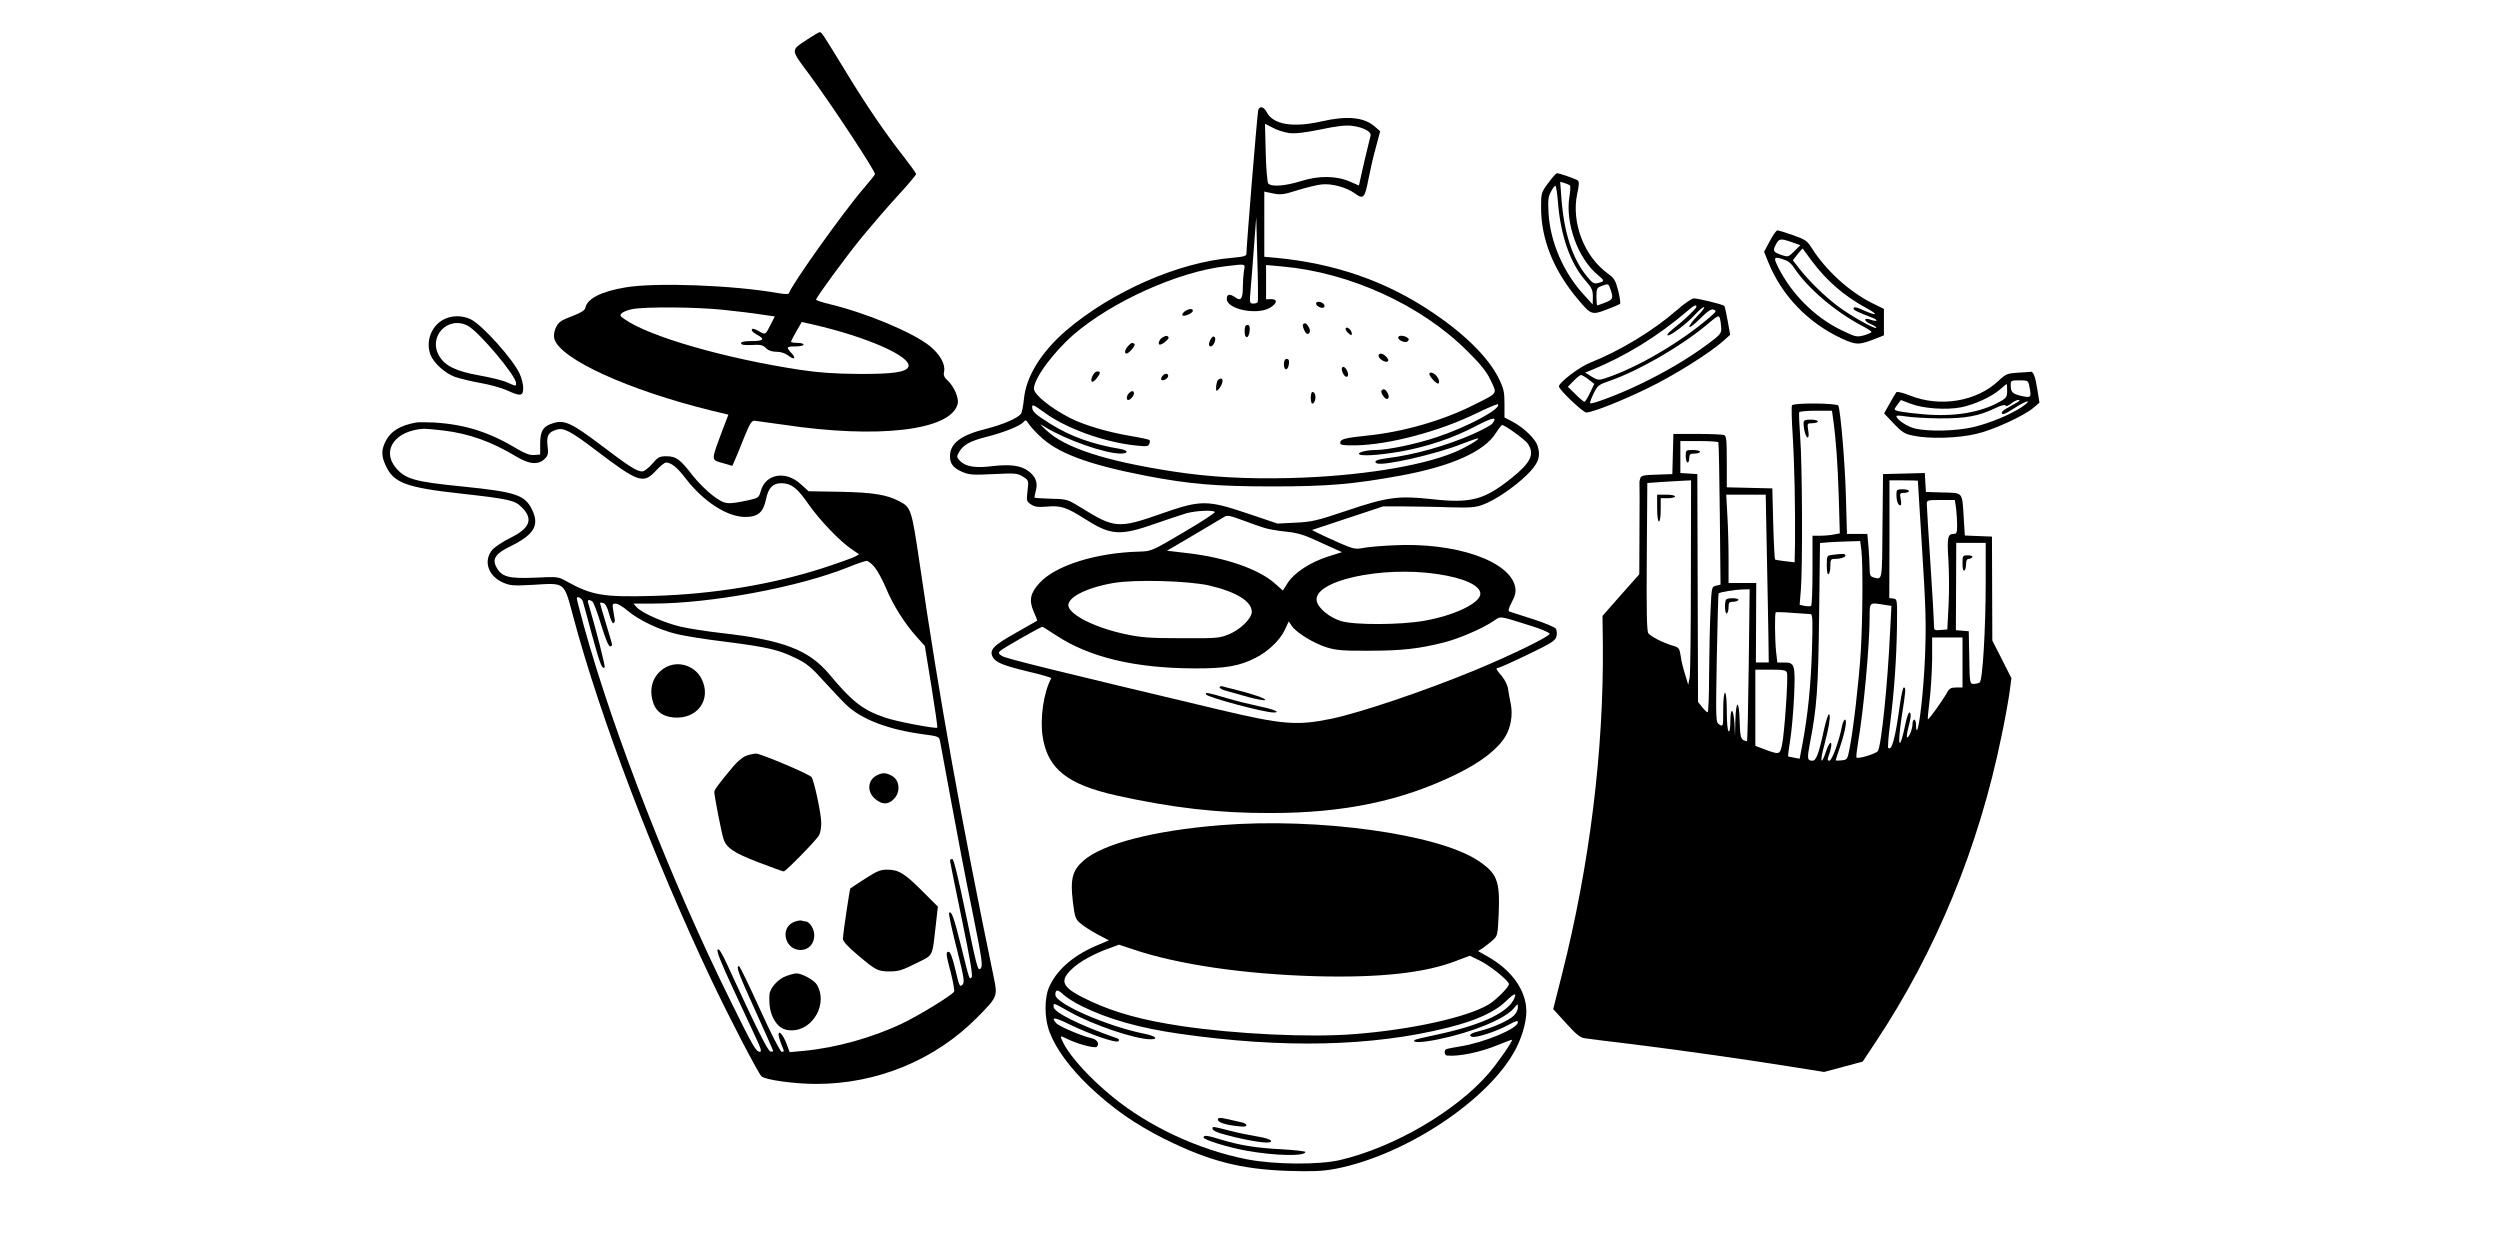 <?xml version="1.0" standalone="no"?>
<!DOCTYPE svg PUBLIC "-//W3C//DTD SVG 20010904//EN"
 "http://www.w3.org/TR/2001/REC-SVG-20010904/DTD/svg10.dtd">
<svg version="1.0" xmlns="http://www.w3.org/2000/svg"
 width="1400pt" height="700pt" viewBox="0 0 1400 700"
 preserveAspectRatio="xMidYMid meet">

<g transform="translate(0,700) scale(0.1,-0.1)"
fill="#000000" stroke="none">
<path d="M4522 6780 c-96 -64 -97 -53 10 -197 127 -172 368 -538 368 -558 0
-4 -28 -38 -62 -78 -114 -132 -403 -538 -420 -589 -2 -6 -23 -6 -63 1 -249 44
-681 60 -850 32 -138 -23 -217 -63 -227 -115 -2 -12 -23 -26 -58 -40 -30 -11
-65 -26 -76 -33 -28 -16 -48 -66 -40 -99 29 -113 414 -289 883 -404 l92 -22
-31 -81 c-69 -186 -69 -170 6 -192 l47 -14 14 32 c8 18 32 75 52 127 31 76 42
95 58 94 11 -1 83 -11 160 -22 536 -81 942 -32 978 117 8 31 -21 98 -56 130
-20 18 -25 30 -20 51 8 41 -24 97 -81 143 -97 77 -356 185 -561 234 -41 10
-75 21 -75 25 0 12 161 232 255 348 52 63 141 167 199 230 58 63 106 120 106
125 0 6 -31 48 -68 96 -100 127 -208 285 -317 464 -138 226 -144 235 -154 235
-5 0 -36 -18 -69 -40z m-472 -1515 c74 -8 170 -19 212 -26 l77 -11 -25 -49
c-27 -54 -28 -55 -64 -34 -30 17 -40 18 -40 5 0 -5 14 -16 30 -25 46 -24 36
-35 -30 -35 -41 0 -60 -4 -60 -12 0 -9 17 -12 59 -10 50 3 63 0 80 -17 14 -14
34 -21 60 -21 24 0 48 -8 65 -21 34 -27 47 -17 18 14 -31 33 -28 37 23 37 25
0 45 5 45 10 0 6 -16 10 -35 10 -19 0 -35 3 -35 6 0 4 13 30 30 59 l30 52 62
-14 c305 -70 556 -181 535 -237 -12 -30 -86 -41 -277 -40 -135 1 -224 7 -330
23 -420 64 -845 186 -983 284 -25 17 -27 22 -15 33 8 8 34 18 59 23 71 14 363
12 509 -4z"/>
<path d="M7046 6383 c-5 -16 -66 -761 -66 -804 0 -13 -15 -17 -82 -23 -300
-25 -674 -190 -929 -408 -139 -121 -223 -256 -235 -383 -4 -38 -11 -76 -17
-83 -20 -25 -105 -61 -193 -83 -142 -35 -204 -81 -204 -154 0 -42 18 -65 67
-87 40 -17 58 -19 176 -13 123 6 134 5 165 -14 33 -21 33 -22 26 -80 -6 -56
-5 -60 20 -76 21 -14 39 -16 89 -12 76 7 109 -3 214 -70 143 -91 195 -95 388
-27 72 25 153 52 180 60 52 14 147 19 158 7 4 -4 -74 -55 -173 -113 -178 -105
-182 -107 -248 -109 -243 -6 -470 -77 -560 -175 -53 -57 -61 -98 -33 -162 12
-26 20 -48 19 -50 -2 -1 -56 -32 -121 -69 -125 -70 -148 -95 -128 -134 17 -31
56 -47 200 -82 73 -17 130 -34 128 -37 -43 -80 -64 -226 -48 -328 28 -180 138
-267 414 -329 313 -69 570 -99 862 -98 412 0 736 68 1042 218 135 66 228 138
272 209 31 50 43 121 32 180 -6 28 -13 68 -16 89 -3 21 -19 52 -35 71 -32 36
-36 46 -20 46 6 0 80 33 165 74 133 64 155 78 161 102 4 15 2 34 -3 43 -6 9
-64 33 -129 54 -65 21 -125 40 -131 42 -9 3 -5 19 13 53 20 38 24 57 19 84
-28 147 -337 253 -685 234 -69 -3 -145 -10 -169 -15 -40 -8 -54 -5 -134 30
-49 22 -102 46 -119 55 l-31 16 199 66 199 66 120 0 c66 -1 181 -2 255 -5 115
-3 142 -1 185 15 69 26 171 95 243 164 67 65 82 105 62 166 -13 40 -77 101
-142 136 l-43 22 0 77 c0 66 -4 85 -32 142 -57 116 -190 248 -372 370 -258
174 -543 273 -873 305 l-68 6 0 182 0 183 48 -10 c42 -9 61 -7 136 17 48 15
109 30 135 33 58 7 142 -16 191 -52 45 -33 53 -24 74 85 9 47 27 126 41 175
l24 90 -30 26 c-60 53 -156 62 -299 29 -159 -36 -270 -18 -306 51 -16 32 -40
38 -48 12z m172 -128 c35 -4 84 1 177 20 94 20 144 25 179 20 61 -8 108 -33
101 -55 -4 -14 -50 -207 -60 -257 l-5 -22 -48 21 c-77 34 -175 36 -276 4 -90
-28 -167 -34 -184 -13 -5 6 -12 84 -14 173 l-4 161 43 -22 c23 -13 64 -26 91
-30z m-175 -947 c-2 -5 -14 -8 -25 -8 -20 0 -21 4 -15 73 4 39 12 149 19 242
l13 170 6 -235 c4 -129 5 -238 2 -242z m-77 175 c-3 -21 -6 -60 -6 -88 0 -68
-11 -83 -41 -61 -33 23 -49 20 -49 -8 0 -58 168 -92 241 -50 42 25 45 49 7 49
l-28 -1 0 96 0 96 88 -8 c379 -33 779 -215 1038 -473 76 -75 109 -116 132
-165 37 -77 42 -69 -90 -135 -176 -90 -403 -155 -608 -175 -122 -13 -145 -19
-145 -41 0 -11 18 -14 85 -13 188 3 471 78 679 180 62 30 116 53 119 50 23
-24 -172 -128 -345 -185 -114 -38 -272 -71 -339 -71 -45 0 -94 -11 -94 -21 0
-15 102 -10 225 11 150 26 302 76 432 145 96 50 120 53 90 13 -7 -9 -53 -34
-102 -56 -152 -68 -338 -120 -488 -138 -56 -7 -77 -17 -58 -28 29 -19 336 51
477 108 49 19 90 33 92 31 7 -6 -73 -53 -134 -78 -188 -79 -547 -135 -919
-144 -249 -6 -450 5 -657 37 -376 58 -602 131 -708 230 -42 39 -42 40 -10 20
117 -72 337 -150 426 -150 46 0 43 18 -3 26 -156 26 -278 70 -390 140 -86 54
-103 69 -103 95 0 16 10 11 63 -27 123 -92 337 -170 519 -189 58 -6 69 -5 74
9 4 9 4 19 1 22 -3 3 -54 14 -114 24 -122 21 -254 60 -328 98 -109 55 -205
132 -205 165 0 58 109 205 223 304 215 185 584 351 850 382 119 14 110 16 103
-26z m-1144 -924 c98 -96 270 -160 593 -223 245 -47 396 -60 710 -60 310 0
451 12 715 60 285 52 471 134 537 239 15 24 31 44 34 45 15 1 130 -82 145
-105 39 -59 17 -105 -91 -192 -154 -123 -227 -143 -449 -118 -186 20 -248 12
-481 -67 -160 -54 -191 -61 -280 -65 l-101 -5 -166 56 c-228 77 -263 77 -483
0 -241 -85 -264 -83 -449 32 -78 48 -80 49 -169 51 -49 2 -91 4 -93 6 -2 2 1
20 7 40 12 44 -2 80 -42 109 -42 31 -100 39 -199 28 -100 -13 -155 -3 -186 31
-17 18 -17 23 -4 46 24 42 61 63 156 87 101 26 187 61 206 83 11 13 14 12 27
-8 8 -13 36 -45 63 -70z m1258 -515 c25 -8 79 -17 120 -21 50 -4 96 -16 140
-36 36 -16 90 -40 120 -54 l55 -25 -76 -24 c-99 -31 -191 -91 -227 -147 l-28
-44 -44 39 c-92 82 -281 147 -495 171 l-110 13 150 88 c83 49 159 94 170 101
17 11 32 8 100 -17 44 -17 100 -36 125 -44z m971 -259 c148 -22 239 -64 239
-110 0 -52 -144 -121 -312 -151 -133 -24 -394 -25 -468 -2 -65 20 -127 71
-136 111 -26 113 359 200 677 152z m-1279 -64 c151 -35 238 -89 238 -147 0
-37 -64 -100 -128 -126 -53 -22 -70 -23 -267 -22 -178 0 -226 4 -314 23 -161
34 -300 102 -317 153 -15 48 94 106 250 133 119 21 422 13 538 -14z m1812
-229 c50 -16 92 -34 94 -41 4 -13 -210 -118 -420 -205 -279 -115 -640 -237
-802 -271 -194 -40 -274 -33 -625 50 -912 217 -1198 287 -1219 301 -21 13 -22
18 -11 29 14 14 227 135 236 135 3 0 36 -21 74 -46 188 -125 444 -186 779
-187 171 -1 252 13 341 59 70 35 138 100 164 157 l22 47 17 -25 c25 -38 125
-99 198 -121 52 -16 94 -19 238 -18 180 0 276 11 415 46 84 21 217 78 280 121
42 28 21 31 219 -31z"/>
<path d="M7370 5300 c0 -16 38 -32 46 -19 7 12 -12 29 -33 29 -7 0 -13 -4 -13
-10z"/>
<path d="M6634 5256 c-10 -8 -16 -18 -12 -22 10 -9 58 12 58 26 0 14 -23 12
-46 -4z"/>
<path d="M7297 5184 c-7 -7 13 -54 24 -54 16 0 19 20 7 40 -13 21 -20 24 -31
14z"/>
<path d="M6970 5144 c0 -45 24 -42 28 4 2 24 -1 32 -12 32 -12 0 -16 -10 -16
-36z"/>
<path d="M7536 5162 c-3 -5 3 -17 14 -27 17 -15 20 -16 20 -3 0 19 -26 42 -34
30z"/>
<path d="M6508 5109 c-16 -9 -26 -39 -13 -39 15 0 54 33 49 41 -7 11 -15 11
-36 -2z"/>
<path d="M6781 5102 c-14 -25 -14 -42 -1 -42 16 0 33 41 22 52 -7 7 -14 3 -21
-10z"/>
<path d="M7830 5110 c0 -17 41 -33 53 -21 9 9 8 14 -3 21 -20 13 -50 13 -50 0z"/>
<path d="M6317 5062 c-18 -20 -22 -42 -9 -42 14 0 53 46 45 53 -10 11 -19 8
-36 -11z"/>
<path d="M7720 5007 c0 -16 38 -40 51 -31 6 4 4 13 -7 25 -19 22 -44 25 -44 6z"/>
<path d="M7190 4959 c0 -38 24 -35 28 4 2 19 -1 27 -12 27 -11 0 -16 -10 -16
-31z"/>
<path d="M7516 4942 c-8 -13 10 -52 24 -52 14 0 12 23 -3 45 -10 12 -16 14
-21 7z"/>
<path d="M6118 4895 c-16 -35 -1 -45 22 -15 24 30 25 40 5 40 -9 0 -21 -11
-27 -25z"/>
<path d="M8005 4909 c-7 -11 42 -65 51 -56 10 10 -5 41 -25 54 -14 8 -22 9
-26 2z"/>
<path d="M6510 4895 c-7 -8 -10 -19 -6 -22 9 -9 38 8 38 22 -1 16 -18 16 -32
0z"/>
<path d="M6816 4864 c-3 -9 -6 -25 -6 -37 0 -19 2 -19 14 -7 22 24 30 60 13
60 -8 0 -18 -7 -21 -16z"/>
<path d="M7736 4812 c-3 -5 2 -19 11 -31 20 -29 40 -13 24 18 -12 22 -26 27
-35 13z"/>
<path d="M6322 4798 c-14 -14 -16 -38 -4 -38 12 0 32 23 32 37 0 16 -12 17
-28 1z"/>
<path d="M7347 4804 c-10 -11 -8 -64 2 -64 14 0 23 37 14 55 -5 9 -12 12 -16
9z"/>
<path d="M6830 3151 c0 -6 17 -15 38 -20 20 -6 76 -22 124 -35 49 -13 90 -20
93 -16 5 8 -67 33 -175 60 -25 6 -53 13 -62 16 -10 3 -18 1 -18 -5z"/>
<path d="M6754 3111 c11 -17 325 -101 378 -101 44 0 2 18 -82 35 -47 10 -129
30 -182 46 -104 31 -122 34 -114 20z"/>
<path d="M8670 5975 c-39 -53 -40 -56 -40 -138 0 -177 70 -352 208 -515 71
-85 77 -87 158 -56 38 14 72 29 76 32 4 4 -1 37 -10 74 -15 58 -22 70 -58 96
-133 96 -205 285 -172 445 11 48 12 70 4 76 -11 9 -104 41 -117 41 -5 0 -27
-25 -49 -55z m122 -14 c3 -3 2 -31 -3 -61 -25 -147 47 -348 159 -440 39 -32
39 -35 1 -45 -23 -6 -32 0 -62 37 -81 98 -129 245 -143 437 l-7 93 24 -7 c13
-4 27 -10 31 -14z m-68 -87 c14 -191 69 -348 155 -446 35 -39 41 -53 41 -90
l-1 -43 -50 55 c-113 123 -187 293 -197 454 -4 74 -2 95 13 122 10 19 21 34
25 34 4 0 10 -39 14 -86z m295 -495 c17 -49 14 -56 -29 -73 -22 -9 -43 -16
-45 -16 -3 0 -5 22 -5 49 0 45 3 50 28 59 39 15 39 15 51 -19z"/>
<path d="M9911 5650 l-32 -60 24 -60 c76 -186 222 -338 411 -426 83 -38 97
-37 198 3 l38 15 0 74 0 74 -69 34 c-128 65 -256 182 -336 308 -24 39 -36 47
-104 71 -42 15 -82 27 -88 27 -5 0 -25 -27 -42 -60z m123 -6 l48 -17 -34 -34
c-32 -32 -36 -33 -68 -22 -50 17 -54 23 -36 58 19 36 25 37 90 15z m109 -101
c85 -115 184 -201 312 -270 66 -36 56 -44 -14 -13 -48 22 -61 24 -61 11 0 -8
26 -20 109 -52 13 -5 22 -12 19 -15 -3 -2 -17 0 -31 5 -42 16 -43 -6 -1 -24
20 -8 34 -18 31 -21 -8 -9 -146 69 -216 122 -72 54 -156 136 -211 205 l-40 51
26 34 c15 19 28 33 29 32 2 -2 23 -31 48 -65z m-137 -3 c11 -5 29 -21 39 -37
75 -115 231 -248 383 -328 29 -15 52 -30 52 -34 0 -4 -19 -12 -42 -19 -42 -11
-46 -10 -136 34 -142 71 -267 197 -341 341 -34 67 -30 71 45 43z"/>
<path d="M9390 5263 c-135 -117 -315 -226 -485 -294 -61 -24 -175 -111 -175
-133 0 -18 135 -146 153 -146 34 0 201 66 342 135 148 71 353 200 427 267 l37
33 -14 79 c-8 43 -16 81 -19 83 -7 8 -150 43 -171 42 -11 0 -54 -30 -95 -66z
m110 19 c0 -10 -73 -79 -129 -122 -24 -19 -39 -36 -32 -38 15 -5 109 67 156
119 19 21 40 39 47 39 7 0 -9 -22 -35 -48 -26 -26 -47 -54 -47 -62 0 -8 27 12
59 44 45 45 64 57 78 52 16 -7 14 -11 -17 -38 -166 -144 -414 -289 -593 -347
-33 -11 -41 -10 -74 10 l-36 23 24 9 c198 80 381 192 549 336 35 31 50 37 50
23z m139 -120 c1 -29 -6 -38 -81 -93 -107 -79 -240 -157 -381 -224 -115 -55
-264 -111 -272 -103 -3 2 6 27 19 54 23 46 28 50 92 72 161 56 399 193 544
315 61 51 65 54 72 33 3 -11 6 -36 7 -54z m-743 -287 l32 -25 -24 -50 c-13
-27 -27 -50 -31 -50 -4 0 -27 19 -50 42 l-43 42 32 33 c18 18 36 33 42 33 5 0
24 -11 42 -25z"/>
<path d="M2479 5208 c-66 -38 -96 -123 -68 -195 17 -45 79 -102 135 -123 29
-10 94 -26 146 -35 51 -9 117 -27 147 -41 77 -35 91 -33 91 14 0 20 -9 55 -19
77 -36 81 -207 272 -273 306 -49 25 -113 24 -159 -3z m140 -32 c63 -33 271
-280 271 -322 0 -18 1 -18 -51 5 -24 11 -95 28 -157 39 -127 23 -188 52 -221
106 -67 108 45 230 158 172z"/>
<path d="M11300 4913 c-60 -4 -67 -7 -110 -47 -123 -115 -326 -148 -494 -81
-37 15 -71 23 -76 19 -4 -5 -22 -34 -38 -64 l-31 -55 54 -57 c47 -49 60 -58
111 -68 90 -19 249 -14 350 10 97 22 268 101 322 147 l33 28 -12 75 c-11 71
-23 102 -38 98 -3 -1 -35 -3 -71 -5z m64 -74 c13 -65 11 -68 -41 -57 -53 12
-63 21 -63 61 0 26 2 27 49 27 46 0 49 -1 55 -31z m-124 -27 c0 -34 -4 -41
-40 -61 -110 -62 -258 -86 -428 -71 -121 11 -162 19 -162 28 0 4 8 17 18 29
l17 23 55 -21 c70 -27 199 -36 282 -20 75 15 169 58 218 100 19 17 36 30 38
31 1 0 2 -17 2 -38z m60 -63 c-8 -5 -32 -19 -52 -30 -21 -10 -38 -24 -38 -29
0 -17 15 -11 78 29 64 42 97 45 36 3 -63 -43 -180 -91 -270 -113 -98 -23 -249
-27 -329 -9 -44 10 -105 51 -105 70 0 4 24 3 53 -2 28 -5 113 -10 187 -11 147
-1 222 13 315 58 30 15 52 20 56 14 3 -6 15 -2 30 10 13 11 31 20 39 21 13 0
13 -1 0 -11z"/>
<path d="M10035 4730 c-3 -5 -2 -81 4 -167 10 -160 15 -410 13 -605 l-2 -107
-52 6 c-29 3 -55 8 -58 10 -2 2 -7 92 -10 201 l-5 197 -127 3 -128 3 0 143 c0
122 -2 145 -16 150 -9 3 -76 6 -149 6 l-134 0 -3 -112 -3 -113 -87 -3 c-74 -2
-88 -5 -93 -21 -3 -11 -5 -23 -4 -27 1 -5 1 -122 0 -260 l-1 -250 -103 -116
-103 -117 2 -163 c5 -594 -74 -1231 -228 -1841 l-50 -198 72 -79 c54 -60 79
-81 103 -84 18 -3 129 -17 247 -31 268 -33 645 -86 900 -127 l195 -31 108 29
108 29 73 110 c339 510 579 1095 705 1716 17 79 36 184 43 232 l12 89 -53 105
-54 106 -1 291 -1 291 -76 3 -76 3 -6 97 c-9 150 -2 141 -116 144 l-96 3 -3
53 -3 53 -117 -3 -117 -3 -3 -292 c-2 -310 -1 -300 -49 -287 -19 5 -23 13 -23
49 0 23 -3 76 -6 118 l-7 77 -57 0 -57 0 -6 213 c-5 184 -29 467 -42 505 -5
15 -250 17 -260 2z m230 -72 c17 -122 26 -253 32 -439 l6 -206 -33 -6 c-18 -4
-52 -7 -76 -7 l-44 0 0 -194 c0 -107 -3 -197 -8 -199 -4 -3 -20 -3 -36 0 l-28
6 7 86 c10 123 8 702 -4 855 -5 72 -8 134 -5 138 3 4 45 8 94 8 l89 0 6 -42z
m-642 -135 c2 -5 6 -186 8 -403 l4 -394 -25 -6 c-25 -6 -25 -7 -31 -140 -4
-74 -7 -233 -8 -352 0 -120 -4 -218 -8 -217 -5 0 -18 13 -31 29 l-23 29 -2
638 -2 638 -47 3 -48 3 0 90 0 89 104 0 c58 0 107 -3 109 -7z m-154 -745 c0
-293 -3 -551 -7 -573 l-8 -40 -17 57 c-10 31 -22 78 -25 104 -7 44 -9 48 -47
59 -51 15 -118 49 -134 68 -9 12 -11 113 -9 429 l3 413 80 6 c44 3 99 6 122 7
l43 2 -1 -532z m1271 530 c0 -2 11 -176 24 -388 21 -332 23 -415 16 -600 -8
-187 -31 -394 -45 -409 -3 -2 -5 10 -5 27 0 18 -4 32 -10 32 -5 0 -10 -11 -10
-25 0 -27 -19 -75 -30 -75 -4 0 -1 23 6 52 16 59 18 88 6 88 -4 0 -14 -27 -21
-61 -33 -162 -48 -139 -22 34 24 152 25 167 12 167 -4 0 -14 -42 -21 -92 -26
-191 -46 -266 -66 -246 -3 4 1 62 10 130 24 186 36 366 39 543 2 159 2 160
-20 163 l-23 3 1 330 0 329 79 0 c44 0 80 -1 80 -2z m-846 -390 c4 -172 7
-384 9 -471 l2 -157 -36 0 -36 0 1 223 1 222 -78 0 -77 0 0 135 c0 74 -3 186
-7 248 l-6 112 110 0 111 0 6 -312z m1060 236 c3 -26 6 -69 6 -95 0 -41 -3
-49 -19 -49 -34 0 -38 -20 -30 -145 4 -66 5 -181 1 -255 l-7 -135 -37 -3 c-38
-3 -38 -3 -38 35 0 21 -9 175 -20 343 -11 168 -20 315 -20 328 0 21 4 22 79
22 l78 0 7 -46z m-530 -236 c9 -81 7 -395 -4 -573 -11 -168 -42 -438 -63 -540
-11 -57 -13 -60 -44 -63 -18 -2 -33 -2 -33 1 0 2 11 35 24 74 29 85 41 153 28
153 -5 0 -13 -17 -17 -37 -15 -80 -56 -193 -70 -193 -11 0 -12 6 -6 23 16 43
21 77 12 77 -5 0 -17 -22 -26 -50 -27 -81 -35 -57 -10 33 27 101 39 177 27
177 -5 0 -16 -36 -26 -79 -30 -140 -45 -181 -66 -181 -29 0 -31 11 -15 95 40
205 47 309 52 717 l5 407 47 4 c25 2 76 4 112 5 l66 2 7 -52z m696 -174 c0
-262 -17 -556 -34 -566 -6 -4 -21 -8 -33 -8 -22 0 -23 3 -25 148 l-3 147 -36
3 -36 3 1 245 1 244 82 0 83 0 0 -216z m-1327 -466 c-3 -233 -7 -425 -10 -428
-2 -2 -12 1 -21 6 -14 9 -18 30 -20 108 -3 121 -21 119 -24 -2 l-2 -87 -3 73
c-5 87 -23 97 -23 11 0 -37 -4 -58 -10 -54 -6 3 -10 52 -10 111 0 63 -4 104
-10 104 -6 0 -10 -38 -10 -95 0 -94 0 -95 -21 -83 -21 13 -21 13 -15 373 4
197 8 361 10 362 7 7 92 21 132 22 l42 1 -5 -422z m760 335 l39 -6 -7 -136
c-14 -305 -50 -650 -69 -677 -12 -16 -113 -46 -120 -36 -2 4 2 41 9 83 31 178
65 543 65 707 0 80 -1 79 83 65z m-414 -52 c12 -1 13 -33 8 -203 -7 -204 -22
-352 -52 -518 l-17 -89 -31 6 c-18 3 -33 7 -34 7 -1 1 4 42 12 91 8 50 18 161
22 247 7 178 4 188 -57 188 l-37 0 -7 61 c-7 70 -8 213 -2 220 3 2 44 1 93 -3
48 -3 94 -7 102 -7z m851 -271 l0 -140 -35 0 c-30 0 -39 -5 -53 -31 -22 -40
-102 -152 -106 -147 -2 1 3 50 10 108 7 58 13 160 14 228 l0 122 85 0 85 0 0
-140z m-983 -57 c8 -21 -14 -344 -28 -406 -12 -54 -14 -55 -106 -20 l-43 16 0
213 0 214 85 0 c71 0 87 -3 92 -17z"/>
<path d="M10100 4631 c0 -36 13 -81 23 -81 6 0 7 16 3 40 -6 39 -6 40 24 40
16 0 30 5 30 10 0 6 -18 10 -40 10 -32 0 -40 -4 -40 -19z"/>
<path d="M9440 4445 c0 -19 5 -35 10 -35 6 0 10 11 10 25 0 21 5 25 30 25 17
0 30 5 30 10 0 6 -18 10 -40 10 -39 0 -40 -1 -40 -35z"/>
<path d="M9280 4155 c0 -43 4 -75 10 -75 6 0 10 28 10 65 l0 65 40 0 c22 0 40
5 40 10 0 6 -22 10 -50 10 l-50 0 0 -75z"/>
<path d="M10620 4231 c0 -36 9 -61 22 -61 5 0 6 15 2 35 -6 33 -5 35 20 35 14
0 26 5 26 10 0 6 -16 10 -35 10 -32 0 -35 -2 -35 -29z"/>
<path d="M10263 3893 c-33 -4 -33 -5 -33 -59 0 -34 4 -53 10 -49 6 3 10 24 10
46 0 34 3 39 23 39 35 0 67 11 61 21 -5 9 -12 9 -71 2z"/>
<path d="M10990 3844 c0 -27 4 -43 10 -39 6 3 10 19 10 36 0 19 5 29 14 29 8
0 18 5 21 10 4 6 -7 10 -24 10 -30 0 -31 -1 -31 -46z"/>
<path d="M9667 3643 c-11 -11 -8 -85 3 -78 6 3 10 19 10 36 0 24 4 29 24 29
14 0 28 5 31 10 7 11 -57 14 -68 3z"/>
<path d="M2330 4634 c-91 -17 -142 -49 -170 -104 -25 -48 -25 -83 -1 -135 44
-99 113 -125 421 -159 270 -30 303 -38 341 -76 67 -66 48 -118 -63 -172 -41
-20 -87 -51 -102 -68 -50 -61 -23 -145 60 -182 42 -18 58 -19 170 -13 182 11
171 19 224 -178 150 -562 449 -1349 775 -2037 99 -209 258 -515 279 -537 19
-20 184 -43 307 -43 340 0 665 134 899 370 116 117 117 120 96 222 -185 895
-307 1575 -416 2323 -45 304 -48 314 -114 348 -71 37 -145 49 -329 53 l-179 3
-43 39 c-85 79 -199 59 -225 -39 -10 -35 -14 -38 -63 -49 -127 -27 -136 -26
-203 23 -34 25 -85 76 -115 114 -69 90 -93 108 -147 108 -39 0 -48 -5 -80 -43
-20 -23 -45 -42 -55 -42 -31 0 -73 27 -230 146 -164 124 -206 144 -267 125
-58 -17 -75 -43 -75 -115 l0 -61 -33 -3 c-23 -2 -49 7 -90 31 -161 97 -294
140 -472 151 -41 2 -86 2 -100 0z m155 -45 c144 -18 267 -62 405 -145 75 -45
125 -49 161 -13 18 18 21 29 15 74 -6 56 5 75 51 89 40 12 77 -7 222 -117 237
-180 264 -189 335 -112 23 25 48 45 56 45 30 -1 63 -28 111 -91 99 -128 230
-213 331 -214 73 0 102 25 118 100 13 65 39 90 89 89 54 -2 86 -27 149 -118
62 -89 177 -209 242 -252 l41 -28 -23 -13 c-13 -7 -90 -35 -173 -62 -285 -93
-616 -148 -950 -158 -288 -8 -349 2 -495 83 -44 25 -49 25 -175 19 -145 -6
-185 4 -214 57 -27 47 -7 78 78 119 132 65 163 117 121 204 -40 83 -90 100
-385 130 -273 27 -325 42 -378 105 -83 99 -3 210 158 219 11 0 61 -4 110 -10z
m2412 -764 c16 -19 45 -72 64 -117 39 -95 106 -201 172 -274 l46 -51 37 -227
c20 -125 35 -228 33 -231 -8 -7 -228 34 -291 56 -123 41 -186 89 -312 241
-116 139 -260 194 -606 233 -80 9 -183 25 -230 36 -92 22 -215 76 -244 108
l-19 21 109 0 c326 0 817 92 1095 204 46 19 92 34 101 35 9 1 29 -15 45 -34z
m-1633 -193 c3 -10 26 -93 51 -187 45 -164 57 -196 71 -182 5 5 -50 219 -92
360 -6 18 3 22 23 9 7 -5 29 -63 49 -130 25 -81 42 -122 51 -122 9 0 12 7 9
18 -2 9 -18 62 -35 118 -17 56 -31 104 -31 107 0 3 8 3 18 0 12 -3 23 -22 33
-61 8 -31 19 -55 24 -52 6 3 9 12 8 20 -2 8 -6 32 -9 53 -6 33 -4 37 14 37 11
0 42 -18 68 -41 64 -53 173 -105 271 -129 43 -11 168 -31 278 -44 233 -30 294
-44 392 -92 60 -29 87 -51 155 -127 46 -50 103 -111 128 -135 84 -80 234 -138
431 -164 83 -11 88 -13 93 -37 3 -14 31 -165 62 -336 31 -170 84 -448 119
-617 57 -283 60 -309 45 -323 -14 -13 -21 13 -80 300 -44 211 -69 315 -77 315
-7 0 -13 -4 -13 -10 0 -5 30 -152 66 -326 46 -222 63 -319 55 -327 -13 -13
-11 -19 -61 183 -39 156 -52 191 -65 178 -4 -3 15 -92 42 -197 43 -172 46
-192 32 -206 -14 -14 -18 -6 -39 85 -15 64 -28 100 -37 100 -17 0 -17 -10 12
-119 13 -52 21 -99 18 -104 -12 -20 -194 -132 -288 -177 -169 -81 -374 -138
-556 -155 l-77 -7 -17 46 c-19 51 -45 80 -45 52 0 -9 7 -33 15 -53 18 -43 18
-43 2 -43 -7 0 -62 107 -122 240 -60 132 -112 240 -117 240 -18 0 -3 -41 92
-250 55 -122 100 -223 100 -226 0 -3 -7 -4 -16 -2 -15 3 -87 149 -242 487 -30
65 -46 91 -53 84 -8 -8 19 -75 86 -219 54 -115 112 -242 131 -282 26 -55 30
-72 19 -72 -21 0 -39 31 -159 275 -332 668 -660 1507 -827 2112 -21 78 -39
147 -39 152 0 16 29 1 34 -17z"/>
<path d="M3723 3260 c-60 -36 -87 -101 -71 -173 13 -65 53 -99 121 -105 134
-11 214 103 155 218 -39 75 -134 103 -205 60z"/>
<path d="M4174 2766 c-17 -8 -47 -33 -67 -57 -81 -97 -107 -132 -107 -144 0
-22 40 -227 51 -261 16 -52 58 -80 196 -133 73 -28 137 -51 142 -51 11 0 183
175 198 203 7 12 12 42 12 67 1 50 -42 247 -55 259 -23 21 -285 131 -310 131
-16 -1 -43 -7 -60 -14z"/>
<path d="M4896 2649 c-39 -31 -37 -88 5 -123 38 -33 73 -33 104 -1 36 35 35
96 -1 124 -15 12 -39 21 -54 21 -15 0 -39 -9 -54 -21z"/>
<path d="M4844 2079 c-44 -28 -80 -53 -82 -54 -4 -4 -41 -254 -42 -281 0 -15
26 -44 83 -92 103 -87 113 -92 182 -92 46 0 71 8 144 45 101 50 90 29 112 219
l11 99 -88 88 c-99 99 -132 119 -197 119 -37 0 -58 -9 -123 -51z"/>
<path d="M4444 1836 c-78 -34 -48 -156 39 -156 45 0 77 34 77 83 0 35 -27 77
-49 77 -5 0 -15 2 -23 5 -7 2 -27 -2 -44 -9z"/>
<path d="M4405 1535 c-47 -16 -94 -68 -96 -105 -3 -56 3 -94 21 -131 25 -49
55 -69 103 -69 122 0 206 154 140 258 -15 24 -85 62 -113 61 -8 0 -33 -6 -55
-14z"/>
<path d="M6835 2379 c-374 -30 -660 -104 -768 -199 -62 -55 -74 -103 -59 -229
11 -89 14 -98 44 -123 17 -15 60 -42 95 -61 l63 -33 -57 -24 c-134 -55 -228
-133 -274 -229 -32 -64 -32 -183 0 -264 36 -93 114 -198 219 -299 134 -127
261 -215 427 -298 249 -123 425 -168 690 -177 135 -4 188 -2 260 11 396 75
871 391 1016 677 41 82 63 172 55 233 -12 107 -90 208 -211 277 l-58 33 24 15
c13 9 38 28 55 43 31 27 31 28 37 154 7 182 -9 223 -115 294 -225 150 -899
243 -1443 199z m-494 -694 c252 -86 627 -141 1034 -152 357 -9 608 19 782 87
l74 28 59 -29 c58 -29 160 -112 160 -130 0 -17 -73 -90 -115 -115 -123 -72
-432 -140 -750 -165 -250 -20 -668 0 -975 46 -211 32 -361 73 -498 136 -165
76 -185 111 -109 183 43 41 120 84 212 117 28 10 50 18 51 19 0 0 34 -11 75
-25z m-286 -318 c149 -74 326 -124 550 -156 579 -83 1078 -72 1502 34 160 40
263 87 327 149 48 47 64 50 42 7 -41 -77 -192 -145 -435 -196 -62 -13 -116
-26 -119 -29 -16 -17 41 -15 134 4 189 39 369 113 420 172 24 29 24 29 24 6 0
-14 -10 -34 -23 -46 -28 -27 -118 -67 -182 -83 -58 -14 -76 -26 -52 -35 21 -8
138 30 205 67 40 22 52 26 52 14 0 -35 -189 -114 -324 -135 -38 -6 -73 -13
-78 -16 -13 -8 -9 -34 5 -35 65 -7 191 19 290 61 39 16 72 28 74 27 6 -6 -84
-135 -133 -191 -184 -211 -530 -412 -829 -482 -118 -28 -370 -26 -523 4 -272
54 -548 183 -752 350 -126 103 -234 221 -274 299 -22 43 -21 46 12 29 57 -30
163 -59 174 -48 17 17 2 41 -29 48 -53 11 -181 66 -197 83 -34 38 -12 36 72
-5 119 -58 263 -107 275 -95 7 7 4 13 -9 17 -208 73 -354 145 -354 176 0 23
-6 25 91 -29 130 -73 366 -153 452 -153 47 0 29 18 -30 30 -208 41 -503 169
-503 219 0 31 13 32 44 2 17 -16 63 -45 101 -64z"/>
<path d="M6820 730 c0 -15 42 -29 106 -36 37 -5 54 -3 54 4 0 7 -12 14 -27 17
-16 4 -47 10 -70 16 -53 12 -63 11 -63 -1z"/>
<path d="M6790 680 c0 -14 36 -27 137 -51 123 -28 197 -35 191 -18 -3 8 -33
18 -79 25 -41 7 -111 21 -156 33 -94 24 -93 24 -93 11z"/>
<path d="M6740 630 c0 -13 139 -56 241 -74 160 -29 329 -32 329 -7 0 4 -60 11
-132 15 -141 7 -234 22 -343 55 -74 23 -95 26 -95 11z"/>
</g>
</svg>
